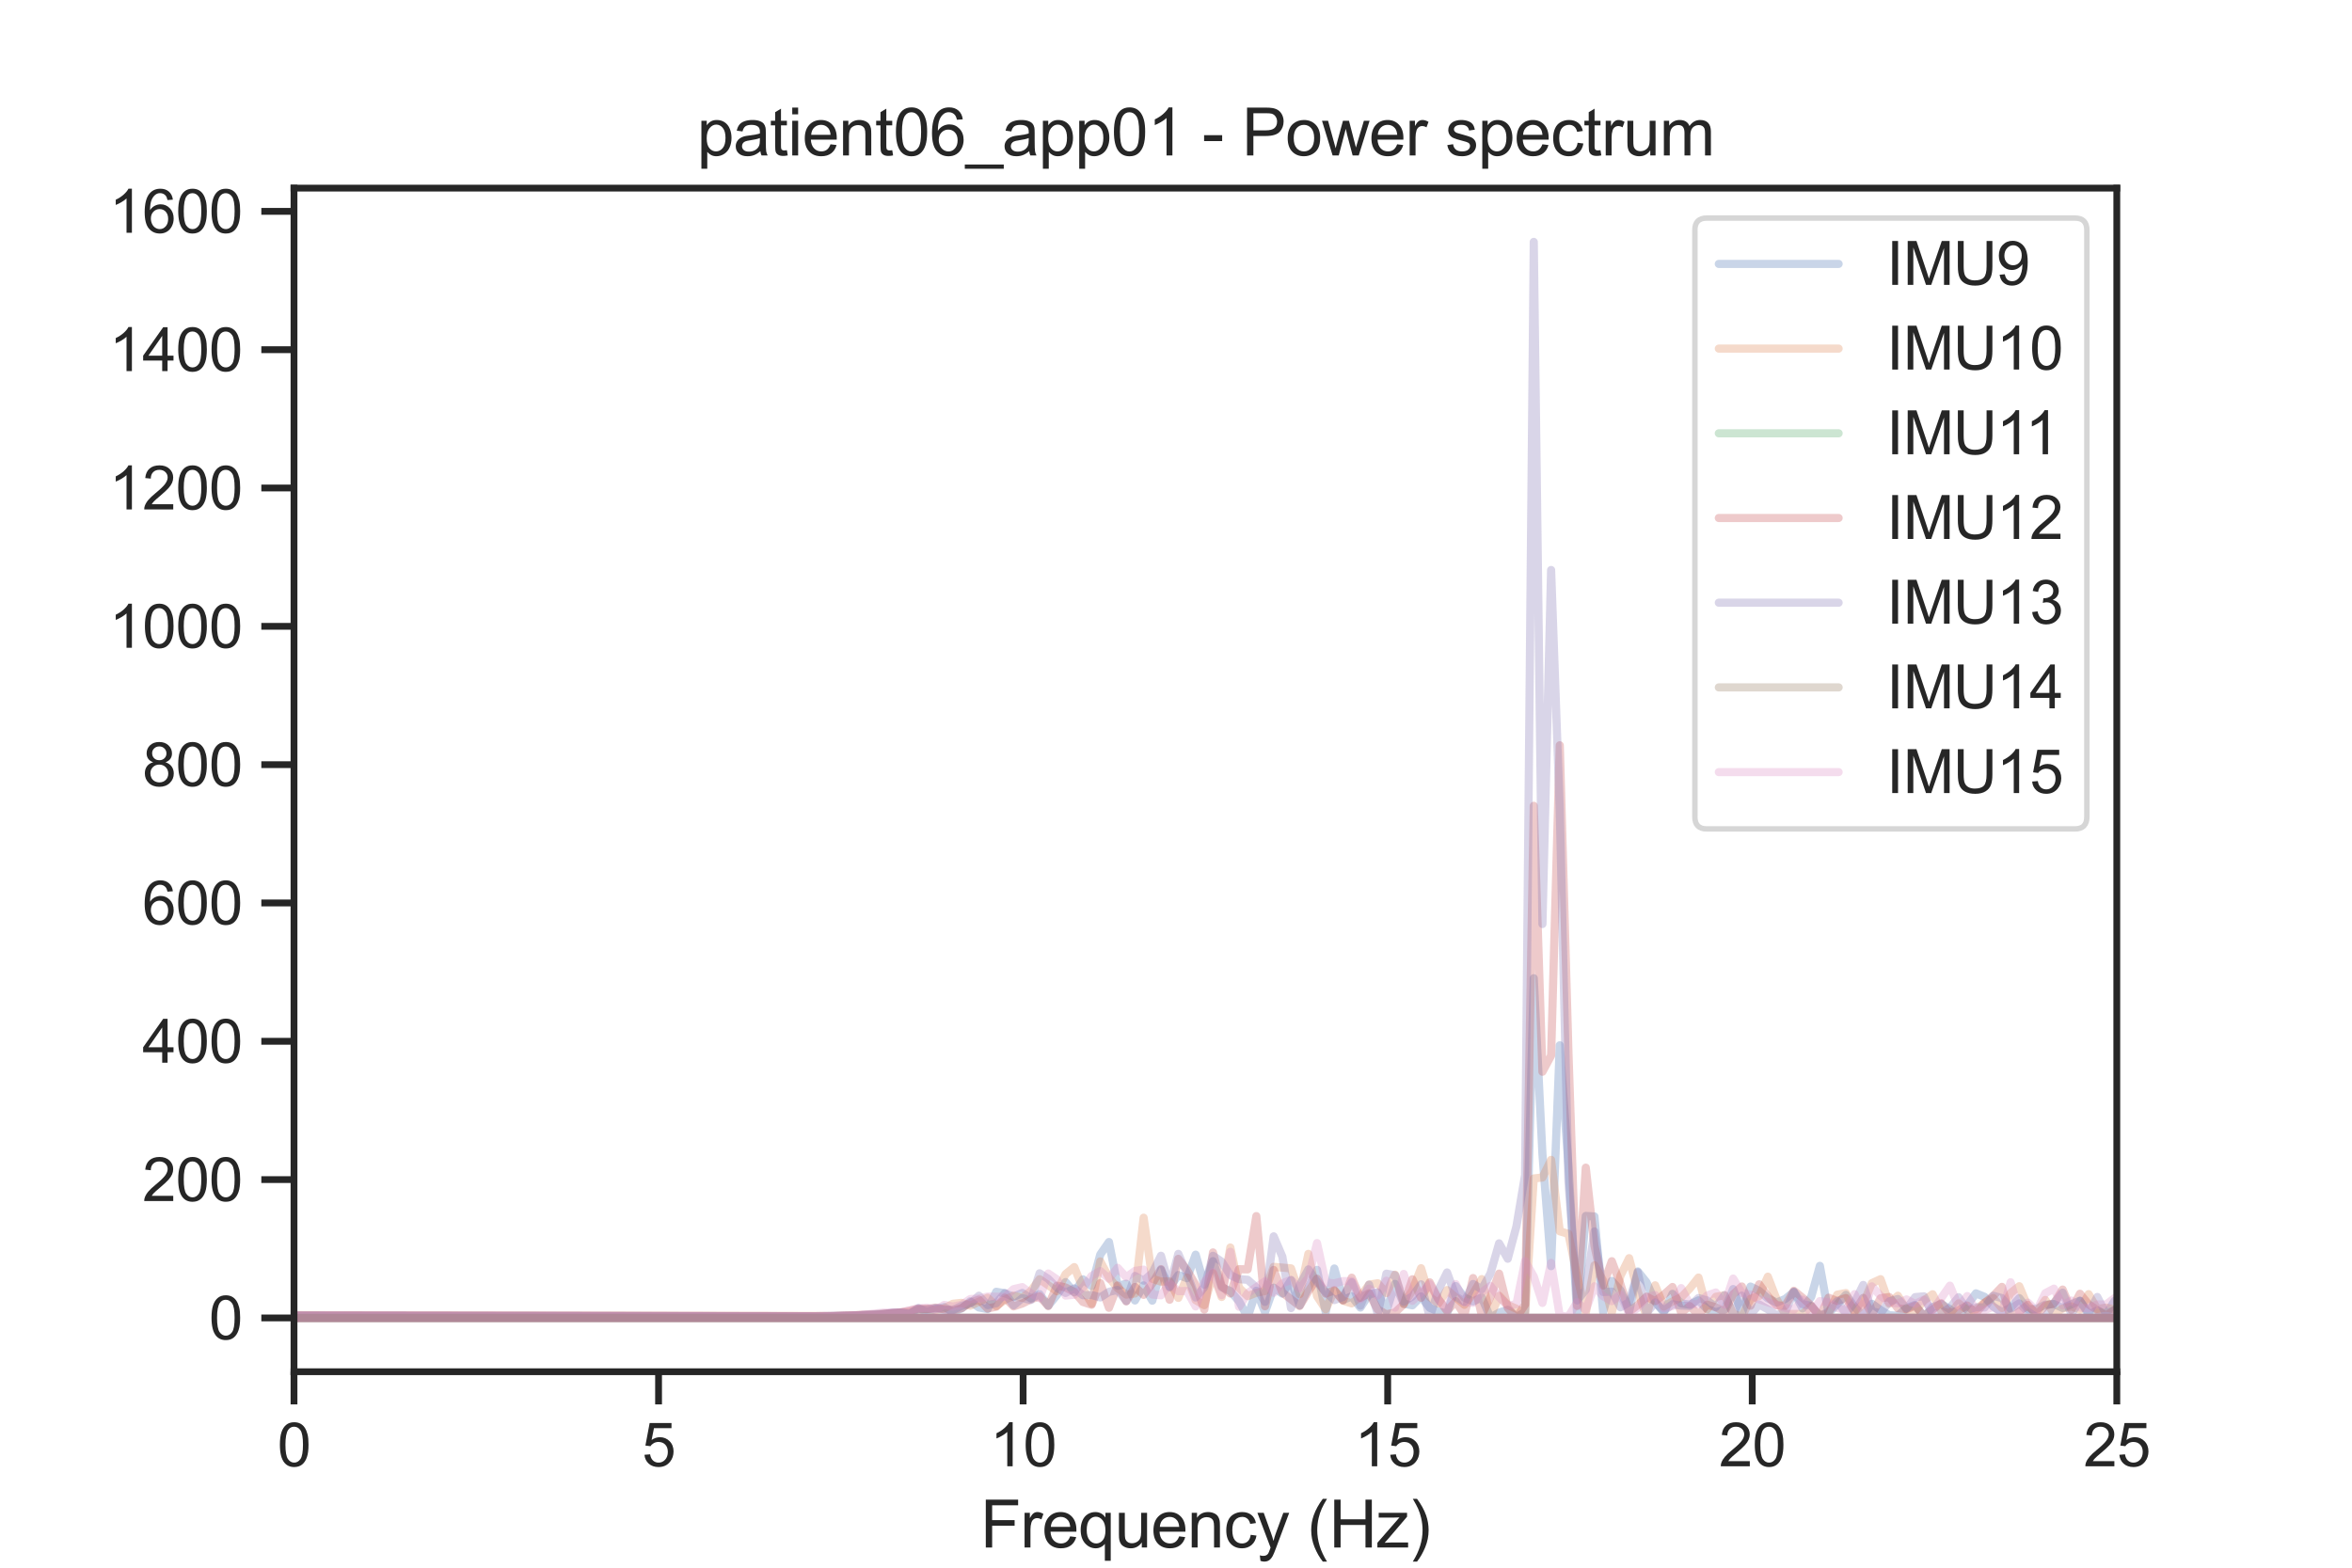 <?xml version="1.0" encoding="utf-8" standalone="no"?>
<!DOCTYPE svg PUBLIC "-//W3C//DTD SVG 1.1//EN"
  "http://www.w3.org/Graphics/SVG/1.1/DTD/svg11.dtd">
<svg xmlns:xlink="http://www.w3.org/1999/xlink" width="432pt" height="288pt" viewBox="0 0 432 288" xmlns="http://www.w3.org/2000/svg" version="1.1">
 <defs>
  <style type="text/css">*{stroke-linejoin: round; stroke-linecap: butt}</style>
 </defs>
 <g id="figure_1">
  <g id="patch_1">
   <path d="M 0 288 
L 432 288 
L 432 0 
L 0 0 
z
" style="fill: #ffffff"/>
  </g>
  <g id="axes_1">
   <g id="patch_2">
    <path d="M 54 252 
L 388.8 252 
L 388.8 34.56 
L 54 34.56 
z
" style="fill: #ffffff"/>
   </g>
   <g id="matplotlib.axis_1">
    <g id="xtick_1">
     <g id="line2d_1">
      <defs>
       <path id="mc62d64081d" d="M 0 0 
L 0 6 
" style="stroke: #262626; stroke-width: 1.25"/>
      </defs>
      <g>
       <use xlink:href="#mc62d64081d" x="54" y="252" style="fill: #262626; stroke: #262626; stroke-width: 1.25"/>
      </g>
     </g>
     <g id="text_1">
      <!-- 0 -->
      <g style="fill: #262626" transform="translate(50.941 269.374)scale(0.11 -0.11)">
       <defs>
        <path id="ArialMT-30" d="M 266 2259 
Q 266 3072 433 3567 
Q 600 4063 929 4331 
Q 1259 4600 1759 4600 
Q 2128 4600 2406 4451 
Q 2684 4303 2865 4023 
Q 3047 3744 3150 3342 
Q 3253 2941 3253 2259 
Q 3253 1453 3087 958 
Q 2922 463 2592 192 
Q 2263 -78 1759 -78 
Q 1097 -78 719 397 
Q 266 969 266 2259 
z
M 844 2259 
Q 844 1131 1108 757 
Q 1372 384 1759 384 
Q 2147 384 2411 759 
Q 2675 1134 2675 2259 
Q 2675 3391 2411 3762 
Q 2147 4134 1753 4134 
Q 1366 4134 1134 3806 
Q 844 3388 844 2259 
z
" transform="scale(0.016)"/>
       </defs>
       <use xlink:href="#ArialMT-30"/>
      </g>
     </g>
    </g>
    <g id="xtick_2">
     <g id="line2d_2">
      <g>
       <use xlink:href="#mc62d64081d" x="120.96" y="252" style="fill: #262626; stroke: #262626; stroke-width: 1.25"/>
      </g>
     </g>
     <g id="text_2">
      <!-- 5 -->
      <g style="fill: #262626" transform="translate(117.901 269.374)scale(0.11 -0.11)">
       <defs>
        <path id="ArialMT-35" d="M 266 1200 
L 856 1250 
Q 922 819 1161 601 
Q 1400 384 1738 384 
Q 2144 384 2425 690 
Q 2706 997 2706 1503 
Q 2706 1984 2436 2262 
Q 2166 2541 1728 2541 
Q 1456 2541 1237 2417 
Q 1019 2294 894 2097 
L 366 2166 
L 809 4519 
L 3088 4519 
L 3088 3981 
L 1259 3981 
L 1013 2750 
Q 1425 3038 1878 3038 
Q 2478 3038 2890 2622 
Q 3303 2206 3303 1553 
Q 3303 931 2941 478 
Q 2500 -78 1738 -78 
Q 1113 -78 717 272 
Q 322 622 266 1200 
z
" transform="scale(0.016)"/>
       </defs>
       <use xlink:href="#ArialMT-35"/>
      </g>
     </g>
    </g>
    <g id="xtick_3">
     <g id="line2d_3">
      <g>
       <use xlink:href="#mc62d64081d" x="187.92" y="252" style="fill: #262626; stroke: #262626; stroke-width: 1.25"/>
      </g>
     </g>
     <g id="text_3">
      <!-- 10 -->
      <g style="fill: #262626" transform="translate(181.803 269.374)scale(0.11 -0.11)">
       <defs>
        <path id="ArialMT-31" d="M 2384 0 
L 1822 0 
L 1822 3584 
Q 1619 3391 1289 3197 
Q 959 3003 697 2906 
L 697 3450 
Q 1169 3672 1522 3987 
Q 1875 4303 2022 4600 
L 2384 4600 
L 2384 0 
z
" transform="scale(0.016)"/>
       </defs>
       <use xlink:href="#ArialMT-31"/>
       <use xlink:href="#ArialMT-30" x="55.615"/>
      </g>
     </g>
    </g>
    <g id="xtick_4">
     <g id="line2d_4">
      <g>
       <use xlink:href="#mc62d64081d" x="254.88" y="252" style="fill: #262626; stroke: #262626; stroke-width: 1.25"/>
      </g>
     </g>
     <g id="text_4">
      <!-- 15 -->
      <g style="fill: #262626" transform="translate(248.763 269.374)scale(0.11 -0.11)">
       <use xlink:href="#ArialMT-31"/>
       <use xlink:href="#ArialMT-35" x="55.615"/>
      </g>
     </g>
    </g>
    <g id="xtick_5">
     <g id="line2d_5">
      <g>
       <use xlink:href="#mc62d64081d" x="321.84" y="252" style="fill: #262626; stroke: #262626; stroke-width: 1.25"/>
      </g>
     </g>
     <g id="text_5">
      <!-- 20 -->
      <g style="fill: #262626" transform="translate(315.723 269.374)scale(0.11 -0.11)">
       <defs>
        <path id="ArialMT-32" d="M 3222 541 
L 3222 0 
L 194 0 
Q 188 203 259 391 
Q 375 700 629 1000 
Q 884 1300 1366 1694 
Q 2113 2306 2375 2664 
Q 2638 3022 2638 3341 
Q 2638 3675 2398 3904 
Q 2159 4134 1775 4134 
Q 1369 4134 1125 3890 
Q 881 3647 878 3216 
L 300 3275 
Q 359 3922 746 4261 
Q 1134 4600 1788 4600 
Q 2447 4600 2831 4234 
Q 3216 3869 3216 3328 
Q 3216 3053 3103 2787 
Q 2991 2522 2730 2228 
Q 2469 1934 1863 1422 
Q 1356 997 1212 845 
Q 1069 694 975 541 
L 3222 541 
z
" transform="scale(0.016)"/>
       </defs>
       <use xlink:href="#ArialMT-32"/>
       <use xlink:href="#ArialMT-30" x="55.615"/>
      </g>
     </g>
    </g>
    <g id="xtick_6">
     <g id="line2d_6">
      <g>
       <use xlink:href="#mc62d64081d" x="388.8" y="252" style="fill: #262626; stroke: #262626; stroke-width: 1.25"/>
      </g>
     </g>
     <g id="text_6">
      <!-- 25 -->
      <g style="fill: #262626" transform="translate(382.683 269.374)scale(0.11 -0.11)">
       <use xlink:href="#ArialMT-32"/>
       <use xlink:href="#ArialMT-35" x="55.615"/>
      </g>
     </g>
    </g>
    <g id="text_7">
     <!-- Frequency (Hz) -->
     <g style="fill: #262626" transform="translate(180.059 284.295)scale(0.12 -0.12)">
      <defs>
       <path id="ArialMT-46" d="M 525 0 
L 525 4581 
L 3616 4581 
L 3616 4041 
L 1131 4041 
L 1131 2622 
L 3281 2622 
L 3281 2081 
L 1131 2081 
L 1131 0 
L 525 0 
z
" transform="scale(0.016)"/>
       <path id="ArialMT-72" d="M 416 0 
L 416 3319 
L 922 3319 
L 922 2816 
Q 1116 3169 1280 3281 
Q 1444 3394 1641 3394 
Q 1925 3394 2219 3213 
L 2025 2691 
Q 1819 2813 1613 2813 
Q 1428 2813 1281 2702 
Q 1134 2591 1072 2394 
Q 978 2094 978 1738 
L 978 0 
L 416 0 
z
" transform="scale(0.016)"/>
       <path id="ArialMT-65" d="M 2694 1069 
L 3275 997 
Q 3138 488 2766 206 
Q 2394 -75 1816 -75 
Q 1088 -75 661 373 
Q 234 822 234 1631 
Q 234 2469 665 2931 
Q 1097 3394 1784 3394 
Q 2450 3394 2872 2941 
Q 3294 2488 3294 1666 
Q 3294 1616 3291 1516 
L 816 1516 
Q 847 969 1125 678 
Q 1403 388 1819 388 
Q 2128 388 2347 550 
Q 2566 713 2694 1069 
z
M 847 1978 
L 2700 1978 
Q 2663 2397 2488 2606 
Q 2219 2931 1791 2931 
Q 1403 2931 1139 2672 
Q 875 2413 847 1978 
z
" transform="scale(0.016)"/>
       <path id="ArialMT-71" d="M 2538 -1272 
L 2538 353 
Q 2406 169 2170 47 
Q 1934 -75 1669 -75 
Q 1078 -75 651 397 
Q 225 869 225 1691 
Q 225 2191 398 2587 
Q 572 2984 901 3189 
Q 1231 3394 1625 3394 
Q 2241 3394 2594 2875 
L 2594 3319 
L 3100 3319 
L 3100 -1272 
L 2538 -1272 
z
M 803 1669 
Q 803 1028 1072 708 
Q 1341 388 1716 388 
Q 2075 388 2334 692 
Q 2594 997 2594 1619 
Q 2594 2281 2320 2615 
Q 2047 2950 1678 2950 
Q 1313 2950 1058 2639 
Q 803 2328 803 1669 
z
" transform="scale(0.016)"/>
       <path id="ArialMT-75" d="M 2597 0 
L 2597 488 
Q 2209 -75 1544 -75 
Q 1250 -75 995 37 
Q 741 150 617 320 
Q 494 491 444 738 
Q 409 903 409 1263 
L 409 3319 
L 972 3319 
L 972 1478 
Q 972 1038 1006 884 
Q 1059 663 1231 536 
Q 1403 409 1656 409 
Q 1909 409 2131 539 
Q 2353 669 2445 892 
Q 2538 1116 2538 1541 
L 2538 3319 
L 3100 3319 
L 3100 0 
L 2597 0 
z
" transform="scale(0.016)"/>
       <path id="ArialMT-6e" d="M 422 0 
L 422 3319 
L 928 3319 
L 928 2847 
Q 1294 3394 1984 3394 
Q 2284 3394 2536 3286 
Q 2788 3178 2913 3003 
Q 3038 2828 3088 2588 
Q 3119 2431 3119 2041 
L 3119 0 
L 2556 0 
L 2556 2019 
Q 2556 2363 2490 2533 
Q 2425 2703 2258 2804 
Q 2091 2906 1866 2906 
Q 1506 2906 1245 2678 
Q 984 2450 984 1813 
L 984 0 
L 422 0 
z
" transform="scale(0.016)"/>
       <path id="ArialMT-63" d="M 2588 1216 
L 3141 1144 
Q 3050 572 2676 248 
Q 2303 -75 1759 -75 
Q 1078 -75 664 370 
Q 250 816 250 1647 
Q 250 2184 428 2587 
Q 606 2991 970 3192 
Q 1334 3394 1763 3394 
Q 2303 3394 2647 3120 
Q 2991 2847 3088 2344 
L 2541 2259 
Q 2463 2594 2264 2762 
Q 2066 2931 1784 2931 
Q 1359 2931 1093 2626 
Q 828 2322 828 1663 
Q 828 994 1084 691 
Q 1341 388 1753 388 
Q 2084 388 2306 591 
Q 2528 794 2588 1216 
z
" transform="scale(0.016)"/>
       <path id="ArialMT-79" d="M 397 -1278 
L 334 -750 
Q 519 -800 656 -800 
Q 844 -800 956 -737 
Q 1069 -675 1141 -563 
Q 1194 -478 1313 -144 
Q 1328 -97 1363 -6 
L 103 3319 
L 709 3319 
L 1400 1397 
Q 1534 1031 1641 628 
Q 1738 1016 1872 1384 
L 2581 3319 
L 3144 3319 
L 1881 -56 
Q 1678 -603 1566 -809 
Q 1416 -1088 1222 -1217 
Q 1028 -1347 759 -1347 
Q 597 -1347 397 -1278 
z
" transform="scale(0.016)"/>
       <path id="ArialMT-20" transform="scale(0.016)"/>
       <path id="ArialMT-28" d="M 1497 -1347 
Q 1031 -759 709 28 
Q 388 816 388 1659 
Q 388 2403 628 3084 
Q 909 3875 1497 4659 
L 1900 4659 
Q 1522 4009 1400 3731 
Q 1209 3300 1100 2831 
Q 966 2247 966 1656 
Q 966 153 1900 -1347 
L 1497 -1347 
z
" transform="scale(0.016)"/>
       <path id="ArialMT-48" d="M 513 0 
L 513 4581 
L 1119 4581 
L 1119 2700 
L 3500 2700 
L 3500 4581 
L 4106 4581 
L 4106 0 
L 3500 0 
L 3500 2159 
L 1119 2159 
L 1119 0 
L 513 0 
z
" transform="scale(0.016)"/>
       <path id="ArialMT-7a" d="M 125 0 
L 125 456 
L 2238 2881 
Q 1878 2863 1603 2863 
L 250 2863 
L 250 3319 
L 2963 3319 
L 2963 2947 
L 1166 841 
L 819 456 
Q 1197 484 1528 484 
L 3063 484 
L 3063 0 
L 125 0 
z
" transform="scale(0.016)"/>
       <path id="ArialMT-29" d="M 791 -1347 
L 388 -1347 
Q 1322 153 1322 1656 
Q 1322 2244 1188 2822 
Q 1081 3291 891 3722 
Q 769 4003 388 4659 
L 791 4659 
Q 1378 3875 1659 3084 
Q 1900 2403 1900 1659 
Q 1900 816 1576 28 
Q 1253 -759 791 -1347 
z
" transform="scale(0.016)"/>
      </defs>
      <use xlink:href="#ArialMT-46"/>
      <use xlink:href="#ArialMT-72" x="61.084"/>
      <use xlink:href="#ArialMT-65" x="94.385"/>
      <use xlink:href="#ArialMT-71" x="150"/>
      <use xlink:href="#ArialMT-75" x="205.615"/>
      <use xlink:href="#ArialMT-65" x="261.23"/>
      <use xlink:href="#ArialMT-6e" x="316.846"/>
      <use xlink:href="#ArialMT-63" x="372.461"/>
      <use xlink:href="#ArialMT-79" x="422.461"/>
      <use xlink:href="#ArialMT-20" x="472.461"/>
      <use xlink:href="#ArialMT-28" x="500.244"/>
      <use xlink:href="#ArialMT-48" x="533.545"/>
      <use xlink:href="#ArialMT-7a" x="605.762"/>
      <use xlink:href="#ArialMT-29" x="655.762"/>
     </g>
    </g>
   </g>
   <g id="matplotlib.axis_2">
    <g id="ytick_1">
     <g id="line2d_7">
      <defs>
       <path id="m04e22c250a" d="M 0 0 
L -6 0 
" style="stroke: #262626; stroke-width: 1.25"/>
      </defs>
      <g>
       <use xlink:href="#m04e22c250a" x="54" y="242.116" style="fill: #262626; stroke: #262626; stroke-width: 1.25"/>
      </g>
     </g>
     <g id="text_8">
      <!-- 0 -->
      <g style="fill: #262626" transform="translate(38.383 246.053)scale(0.11 -0.11)">
       <use xlink:href="#ArialMT-30"/>
      </g>
     </g>
    </g>
    <g id="ytick_2">
     <g id="line2d_8">
      <g>
       <use xlink:href="#m04e22c250a" x="54" y="216.705" style="fill: #262626; stroke: #262626; stroke-width: 1.25"/>
      </g>
     </g>
     <g id="text_9">
      <!-- 200 -->
      <g style="fill: #262626" transform="translate(26.149 220.642)scale(0.11 -0.11)">
       <use xlink:href="#ArialMT-32"/>
       <use xlink:href="#ArialMT-30" x="55.615"/>
       <use xlink:href="#ArialMT-30" x="111.23"/>
      </g>
     </g>
    </g>
    <g id="ytick_3">
     <g id="line2d_9">
      <g>
       <use xlink:href="#m04e22c250a" x="54" y="191.294" style="fill: #262626; stroke: #262626; stroke-width: 1.25"/>
      </g>
     </g>
     <g id="text_10">
      <!-- 400 -->
      <g style="fill: #262626" transform="translate(26.149 195.231)scale(0.11 -0.11)">
       <defs>
        <path id="ArialMT-34" d="M 2069 0 
L 2069 1097 
L 81 1097 
L 81 1613 
L 2172 4581 
L 2631 4581 
L 2631 1613 
L 3250 1613 
L 3250 1097 
L 2631 1097 
L 2631 0 
L 2069 0 
z
M 2069 1613 
L 2069 3678 
L 634 1613 
L 2069 1613 
z
" transform="scale(0.016)"/>
       </defs>
       <use xlink:href="#ArialMT-34"/>
       <use xlink:href="#ArialMT-30" x="55.615"/>
       <use xlink:href="#ArialMT-30" x="111.23"/>
      </g>
     </g>
    </g>
    <g id="ytick_4">
     <g id="line2d_10">
      <g>
       <use xlink:href="#m04e22c250a" x="54" y="165.883" style="fill: #262626; stroke: #262626; stroke-width: 1.25"/>
      </g>
     </g>
     <g id="text_11">
      <!-- 600 -->
      <g style="fill: #262626" transform="translate(26.149 169.82)scale(0.11 -0.11)">
       <defs>
        <path id="ArialMT-36" d="M 3184 3459 
L 2625 3416 
Q 2550 3747 2413 3897 
Q 2184 4138 1850 4138 
Q 1581 4138 1378 3988 
Q 1113 3794 959 3422 
Q 806 3050 800 2363 
Q 1003 2672 1297 2822 
Q 1591 2972 1913 2972 
Q 2475 2972 2870 2558 
Q 3266 2144 3266 1488 
Q 3266 1056 3080 686 
Q 2894 316 2569 119 
Q 2244 -78 1831 -78 
Q 1128 -78 684 439 
Q 241 956 241 2144 
Q 241 3472 731 4075 
Q 1159 4600 1884 4600 
Q 2425 4600 2770 4297 
Q 3116 3994 3184 3459 
z
M 888 1484 
Q 888 1194 1011 928 
Q 1134 663 1356 523 
Q 1578 384 1822 384 
Q 2178 384 2434 671 
Q 2691 959 2691 1453 
Q 2691 1928 2437 2201 
Q 2184 2475 1800 2475 
Q 1419 2475 1153 2201 
Q 888 1928 888 1484 
z
" transform="scale(0.016)"/>
       </defs>
       <use xlink:href="#ArialMT-36"/>
       <use xlink:href="#ArialMT-30" x="55.615"/>
       <use xlink:href="#ArialMT-30" x="111.23"/>
      </g>
     </g>
    </g>
    <g id="ytick_5">
     <g id="line2d_11">
      <g>
       <use xlink:href="#m04e22c250a" x="54" y="140.472" style="fill: #262626; stroke: #262626; stroke-width: 1.25"/>
      </g>
     </g>
     <g id="text_12">
      <!-- 800 -->
      <g style="fill: #262626" transform="translate(26.149 144.409)scale(0.11 -0.11)">
       <defs>
        <path id="ArialMT-38" d="M 1131 2484 
Q 781 2613 612 2850 
Q 444 3088 444 3419 
Q 444 3919 803 4259 
Q 1163 4600 1759 4600 
Q 2359 4600 2725 4251 
Q 3091 3903 3091 3403 
Q 3091 3084 2923 2848 
Q 2756 2613 2416 2484 
Q 2838 2347 3058 2040 
Q 3278 1734 3278 1309 
Q 3278 722 2862 322 
Q 2447 -78 1769 -78 
Q 1091 -78 675 323 
Q 259 725 259 1325 
Q 259 1772 486 2073 
Q 713 2375 1131 2484 
z
M 1019 3438 
Q 1019 3113 1228 2906 
Q 1438 2700 1772 2700 
Q 2097 2700 2305 2904 
Q 2513 3109 2513 3406 
Q 2513 3716 2298 3927 
Q 2084 4138 1766 4138 
Q 1444 4138 1231 3931 
Q 1019 3725 1019 3438 
z
M 838 1322 
Q 838 1081 952 856 
Q 1066 631 1291 507 
Q 1516 384 1775 384 
Q 2178 384 2440 643 
Q 2703 903 2703 1303 
Q 2703 1709 2433 1975 
Q 2163 2241 1756 2241 
Q 1359 2241 1098 1978 
Q 838 1716 838 1322 
z
" transform="scale(0.016)"/>
       </defs>
       <use xlink:href="#ArialMT-38"/>
       <use xlink:href="#ArialMT-30" x="55.615"/>
       <use xlink:href="#ArialMT-30" x="111.23"/>
      </g>
     </g>
    </g>
    <g id="ytick_6">
     <g id="line2d_12">
      <g>
       <use xlink:href="#m04e22c250a" x="54" y="115.061" style="fill: #262626; stroke: #262626; stroke-width: 1.25"/>
      </g>
     </g>
     <g id="text_13">
      <!-- 1000 -->
      <g style="fill: #262626" transform="translate(20.032 118.998)scale(0.11 -0.11)">
       <use xlink:href="#ArialMT-31"/>
       <use xlink:href="#ArialMT-30" x="55.615"/>
       <use xlink:href="#ArialMT-30" x="111.23"/>
       <use xlink:href="#ArialMT-30" x="166.846"/>
      </g>
     </g>
    </g>
    <g id="ytick_7">
     <g id="line2d_13">
      <g>
       <use xlink:href="#m04e22c250a" x="54" y="89.65" style="fill: #262626; stroke: #262626; stroke-width: 1.25"/>
      </g>
     </g>
     <g id="text_14">
      <!-- 1200 -->
      <g style="fill: #262626" transform="translate(20.032 93.587)scale(0.11 -0.11)">
       <use xlink:href="#ArialMT-31"/>
       <use xlink:href="#ArialMT-32" x="55.615"/>
       <use xlink:href="#ArialMT-30" x="111.23"/>
       <use xlink:href="#ArialMT-30" x="166.846"/>
      </g>
     </g>
    </g>
    <g id="ytick_8">
     <g id="line2d_14">
      <g>
       <use xlink:href="#m04e22c250a" x="54" y="64.239" style="fill: #262626; stroke: #262626; stroke-width: 1.25"/>
      </g>
     </g>
     <g id="text_15">
      <!-- 1400 -->
      <g style="fill: #262626" transform="translate(20.032 68.176)scale(0.11 -0.11)">
       <use xlink:href="#ArialMT-31"/>
       <use xlink:href="#ArialMT-34" x="55.615"/>
       <use xlink:href="#ArialMT-30" x="111.23"/>
       <use xlink:href="#ArialMT-30" x="166.846"/>
      </g>
     </g>
    </g>
    <g id="ytick_9">
     <g id="line2d_15">
      <g>
       <use xlink:href="#m04e22c250a" x="54" y="38.828" style="fill: #262626; stroke: #262626; stroke-width: 1.25"/>
      </g>
     </g>
     <g id="text_16">
      <!-- 1600 -->
      <g style="fill: #262626" transform="translate(20.032 42.765)scale(0.11 -0.11)">
       <use xlink:href="#ArialMT-31"/>
       <use xlink:href="#ArialMT-36" x="55.615"/>
       <use xlink:href="#ArialMT-30" x="111.23"/>
       <use xlink:href="#ArialMT-30" x="166.846"/>
      </g>
     </g>
    </g>
   </g>
   <g id="line2d_16">
    <path d="M 54 241.678 
L 128.842 241.786 
L 149.543 241.807 
L 157.505 241.669 
L 165.467 241.13 
L 167.06 241.419 
L 168.652 240.308 
L 170.244 241.031 
L 171.837 240.46 
L 173.429 240.12 
L 175.022 241.042 
L 176.614 240.374 
L 178.206 239.067 
L 179.799 240.2 
L 181.391 240.5 
L 182.984 237.313 
L 184.576 237.59 
L 186.168 238.245 
L 187.761 237.526 
L 189.353 238.545 
L 190.946 237.754 
L 192.538 239.865 
L 194.13 237.896 
L 195.723 235.532 
L 197.315 237.412 
L 198.907 235.026 
L 200.5 236.28 
L 202.092 230.462 
L 203.685 228.169 
L 205.277 236.22 
L 206.869 235.836 
L 208.462 238.91 
L 210.054 236.136 
L 211.647 238.944 
L 213.239 233.286 
L 214.831 236.499 
L 216.424 234.235 
L 218.016 234.821 
L 219.609 230.495 
L 221.201 236.018 
L 222.793 231.681 
L 224.386 236.484 
L 225.978 237.175 
L 227.571 239.043 
L 229.163 241.974 
L 230.755 237.12 
L 232.348 241.045 
L 233.94 236.556 
L 235.532 237.657 
L 237.125 235.175 
L 238.717 239.827 
L 241.902 233.289 
L 243.494 241.063 
L 245.087 233.035 
L 246.679 238.826 
L 248.272 238.149 
L 249.864 240.215 
L 251.456 237.792 
L 253.049 237.431 
L 254.641 240.856 
L 256.234 235.874 
L 257.826 239.497 
L 259.418 239.806 
L 261.011 238.177 
L 262.603 240.26 
L 264.195 240.953 
L 265.788 241.326 
L 267.38 236.261 
L 268.973 238.392 
L 270.565 239.08 
L 272.157 238.351 
L 273.75 242.071 
L 275.342 241.145 
L 276.935 240.631 
L 278.527 241.948 
L 280.119 241.024 
L 281.712 179.715 
L 283.304 212.018 
L 284.897 232.606 
L 286.489 192.032 
L 288.081 214.085 
L 289.674 241.537 
L 291.266 223.384 
L 292.859 223.479 
L 294.451 241.036 
L 296.043 235.317 
L 297.636 237.058 
L 299.228 240.986 
L 300.82 233.571 
L 302.413 235.564 
L 304.005 239.134 
L 305.598 241.124 
L 307.19 237.69 
L 308.782 239.436 
L 310.375 239.681 
L 311.967 238.886 
L 313.56 240.482 
L 315.152 241.067 
L 316.744 240.608 
L 318.337 236.815 
L 319.929 241.301 
L 321.522 236.357 
L 323.114 237.139 
L 324.706 238.523 
L 326.299 239.292 
L 327.891 238.643 
L 329.483 237.343 
L 331.076 240.378 
L 332.668 238.257 
L 334.261 232.548 
L 335.853 241.285 
L 339.038 237.884 
L 340.63 240.093 
L 342.223 241.811 
L 343.815 239.511 
L 345.407 240.666 
L 347 241.618 
L 348.592 241.714 
L 350.185 240.282 
L 351.777 239.714 
L 353.369 241.959 
L 354.962 240.115 
L 356.554 239.547 
L 358.146 240.522 
L 359.739 241.676 
L 361.331 239.782 
L 362.924 237.599 
L 364.516 238.244 
L 366.108 240.049 
L 367.701 241.045 
L 369.293 240.247 
L 370.886 238.48 
L 372.478 240.544 
L 374.07 240.47 
L 375.663 239.684 
L 377.255 239.563 
L 378.848 240.288 
L 382.032 238.95 
L 383.625 241.492 
L 385.217 240.747 
L 386.81 241.445 
L 388.402 238.98 
L 389.994 240.448 
L 391.587 237.813 
L 393.179 240.462 
L 394.771 241.223 
L 396.364 239.374 
L 397.956 240.571 
L 399.549 239.204 
L 401.141 237.69 
L 402.733 240.401 
L 404.326 240.764 
L 405.918 240.897 
L 407.511 240.221 
L 409.103 239.673 
L 410.695 239.735 
L 412.288 240.508 
L 413.88 239.139 
L 415.473 241.89 
L 417.065 240.542 
L 418.657 238.457 
L 420.25 239.63 
L 421.842 240.131 
L 423.434 242.111 
L 425.027 241.079 
L 426.619 239.633 
L 428.212 239.271 
L 429.804 242.078 
L 431.396 241.378 
L 433 241.92 
M 433 242.116 
L -1 242.116 
L -1 242.116 
" clip-path="url(#p79b373324d)" style="fill: none; stroke: #4c72b0; stroke-opacity: 0.3; stroke-width: 1.5; stroke-linecap: round"/>
   </g>
   <g id="line2d_17">
    <path d="M 54 241.596 
L 125.658 241.698 
L 152.728 241.756 
L 159.098 241.537 
L 167.06 241.075 
L 168.652 240.614 
L 170.244 240.473 
L 171.837 240.676 
L 173.429 240.369 
L 175.022 239.512 
L 176.614 239.343 
L 178.206 239.871 
L 181.391 238.41 
L 182.984 239.951 
L 184.576 238.789 
L 186.168 238.016 
L 187.761 238.438 
L 189.353 237.16 
L 190.946 235.001 
L 194.13 237.218 
L 195.723 234.064 
L 197.315 232.778 
L 198.907 236.712 
L 200.5 239.513 
L 202.092 231.736 
L 203.685 234.706 
L 205.277 236.638 
L 206.869 237.83 
L 208.462 237.63 
L 210.054 223.707 
L 211.647 234.925 
L 213.239 235.445 
L 214.831 235.386 
L 216.424 238.437 
L 218.016 234.699 
L 219.609 238.848 
L 221.201 239.779 
L 222.793 233.918 
L 224.386 238.267 
L 225.978 229.181 
L 227.571 236.575 
L 229.163 238.115 
L 230.755 237.492 
L 232.348 237.187 
L 233.94 232.734 
L 237.125 233.011 
L 238.717 237.749 
L 240.31 230.35 
L 241.902 238.115 
L 243.494 240.518 
L 245.087 237.11 
L 246.679 238.955 
L 248.272 239.443 
L 249.864 238.208 
L 251.456 236.007 
L 253.049 235.744 
L 254.641 237.551 
L 256.234 234.171 
L 257.826 239.576 
L 259.418 237.044 
L 261.011 232.984 
L 262.603 238.253 
L 264.195 239.446 
L 265.788 236.995 
L 268.973 239.706 
L 270.565 237.642 
L 272.157 234.987 
L 273.75 241.855 
L 275.342 238.046 
L 276.935 239.737 
L 278.527 240.433 
L 280.119 241.459 
L 281.712 216.496 
L 283.304 216.317 
L 284.897 213.08 
L 286.489 226.202 
L 288.081 226.674 
L 289.674 234.417 
L 291.266 241.208 
L 292.859 232.451 
L 294.451 235.241 
L 296.043 241.137 
L 297.636 234.379 
L 299.228 231.141 
L 300.82 237.287 
L 302.413 241.756 
L 304.005 236.125 
L 305.598 240.024 
L 307.19 239.088 
L 308.782 238.324 
L 310.375 236.704 
L 311.967 234.702 
L 313.56 240.552 
L 315.152 238.238 
L 316.744 237.943 
L 318.337 241.35 
L 319.929 241.937 
L 321.522 238.623 
L 323.114 238.082 
L 324.706 234.538 
L 326.299 238.68 
L 327.891 241.394 
L 331.076 241.398 
L 332.668 239.981 
L 334.261 241.623 
L 335.853 241.331 
L 337.445 237.845 
L 339.038 237.547 
L 340.63 241.12 
L 342.223 239.524 
L 343.815 235.731 
L 345.407 234.997 
L 347 239.496 
L 348.592 238.039 
L 350.185 240.604 
L 351.777 240.86 
L 353.369 238.913 
L 354.962 237.766 
L 356.554 240.863 
L 358.146 241.318 
L 359.739 239.446 
L 361.331 240.66 
L 362.924 240.549 
L 364.516 239.315 
L 366.108 238.458 
L 367.701 240.304 
L 369.293 237.544 
L 370.886 236.29 
L 372.478 240.093 
L 374.07 241.04 
L 375.663 238.813 
L 377.255 241.337 
L 378.848 240.392 
L 380.44 239.99 
L 382.032 240.593 
L 383.625 237.749 
L 385.217 240.478 
L 386.81 240.225 
L 388.402 240.54 
L 389.994 241.158 
L 391.587 241.972 
L 393.179 241.593 
L 394.771 240.864 
L 396.364 241.54 
L 399.549 240.319 
L 401.141 241.517 
L 402.733 241.901 
L 405.918 239.238 
L 407.511 240.744 
L 409.103 241.266 
L 410.695 239.4 
L 412.288 239.384 
L 413.88 240.511 
L 417.065 240.569 
L 418.657 240.839 
L 420.25 240.197 
L 421.842 239.155 
L 423.434 240.221 
L 425.027 241.707 
L 426.619 239.149 
L 428.212 242.086 
L 429.804 238.865 
L 431.396 240.462 
L 433 241.357 
M 433 242.116 
L -1 242.116 
L -1 242.116 
" clip-path="url(#p79b373324d)" style="fill: none; stroke: #dd8452; stroke-opacity: 0.3; stroke-width: 1.5; stroke-linecap: round"/>
   </g>
   <g id="line2d_18">
    <path d="M 54 242.116 
L 433 242.116 
M 433 242.116 
L -1 242.116 
L -1 242.116 
" clip-path="url(#p79b373324d)" style="fill: none; stroke: #55a868; stroke-opacity: 0.3; stroke-width: 1.5; stroke-linecap: round"/>
   </g>
   <g id="line2d_19">
    <path d="M 54 241.69 
L 128.842 241.798 
L 152.728 241.819 
L 159.098 241.559 
L 160.69 241.583 
L 163.875 241.231 
L 165.467 241.071 
L 167.06 240.796 
L 168.652 240.406 
L 170.244 240.513 
L 171.837 240.22 
L 173.429 240.53 
L 175.022 240.707 
L 176.614 240.334 
L 178.206 239.294 
L 179.799 238.76 
L 181.391 240.389 
L 182.984 240.053 
L 184.576 238.393 
L 186.168 239.995 
L 187.761 239.475 
L 189.353 238.682 
L 190.946 238.147 
L 192.538 239.941 
L 194.13 236.192 
L 195.723 236.524 
L 197.315 237.331 
L 198.907 239.186 
L 200.5 239.699 
L 202.092 235.724 
L 203.685 240.256 
L 205.277 236.158 
L 206.869 239.077 
L 208.462 236.428 
L 210.054 237.874 
L 211.647 235.771 
L 213.239 233.146 
L 214.831 238.774 
L 216.424 231.265 
L 218.016 233.318 
L 219.609 236.072 
L 221.201 240.582 
L 222.793 230.083 
L 224.386 236.27 
L 225.978 237.63 
L 227.571 233.166 
L 229.163 233.196 
L 230.755 223.413 
L 232.348 239.973 
L 233.94 233.303 
L 235.532 237.449 
L 238.717 239.926 
L 240.31 237.226 
L 241.902 234.911 
L 243.494 237.654 
L 245.087 237.021 
L 246.679 238.907 
L 248.272 234.727 
L 249.864 238.431 
L 251.456 237.568 
L 253.049 240.574 
L 254.641 241.46 
L 256.234 241.121 
L 257.826 239.601 
L 259.418 235.017 
L 261.011 238.413 
L 262.603 235.576 
L 264.195 238.668 
L 265.788 240.85 
L 267.38 239.038 
L 268.973 241.607 
L 270.565 234.792 
L 272.157 241.61 
L 273.75 238.219 
L 275.342 233.98 
L 276.935 240.267 
L 278.527 242.064 
L 280.119 239.644 
L 281.712 148.04 
L 283.304 196.892 
L 284.897 193.915 
L 286.489 136.917 
L 288.081 193.38 
L 289.674 239.916 
L 291.266 214.511 
L 292.859 228.859 
L 294.451 236.159 
L 296.043 231.698 
L 297.636 235.914 
L 299.228 240.981 
L 300.82 239.753 
L 302.413 238.208 
L 304.005 239.034 
L 305.598 237.844 
L 307.19 236.433 
L 308.782 241.139 
L 310.375 239.946 
L 311.967 241.533 
L 313.56 239.682 
L 315.152 240.164 
L 316.744 240.995 
L 318.337 237.777 
L 319.929 236.338 
L 321.522 239.875 
L 323.114 235.934 
L 324.706 238.153 
L 326.299 239.783 
L 327.891 239.895 
L 329.483 237.127 
L 331.076 238.408 
L 332.668 239.841 
L 334.261 242.011 
L 335.853 238.403 
L 337.445 238.998 
L 339.038 238.457 
L 340.63 240.982 
L 342.223 238.436 
L 343.815 241.462 
L 345.407 238.505 
L 347 238.277 
L 348.592 240.354 
L 350.185 240.517 
L 351.777 239.876 
L 353.369 241.737 
L 356.554 239.407 
L 358.146 241.271 
L 359.739 240.714 
L 361.331 239.835 
L 362.924 241.227 
L 364.516 239.351 
L 366.108 238.072 
L 367.701 236.412 
L 369.293 242.088 
L 370.886 240.978 
L 372.478 239.715 
L 374.07 241.558 
L 375.663 239.867 
L 377.255 239.445 
L 378.848 236.905 
L 380.44 240.623 
L 382.032 237.674 
L 383.625 239.636 
L 386.81 241.692 
L 388.402 240.661 
L 389.994 240.834 
L 391.587 240.29 
L 393.179 240.492 
L 394.771 241.144 
L 396.364 240.002 
L 397.956 240.22 
L 399.549 240.794 
L 401.141 239.164 
L 402.733 240.168 
L 404.326 239.362 
L 405.918 240.283 
L 407.511 240.489 
L 409.103 241.032 
L 410.695 239.833 
L 412.288 241.947 
L 413.88 238.701 
L 415.473 241.366 
L 417.065 240.987 
L 418.657 242.101 
L 420.25 239.882 
L 421.842 240.47 
L 425.027 240.543 
L 426.619 240.213 
L 428.212 241.924 
L 429.804 240.818 
L 433 241.879 
M 433 242.116 
L -1 242.116 
L -1 242.116 
" clip-path="url(#p79b373324d)" style="fill: none; stroke: #c44e52; stroke-opacity: 0.3; stroke-width: 1.5; stroke-linecap: round"/>
   </g>
   <g id="line2d_20">
    <path d="M 54 241.688 
L 125.658 241.798 
L 151.136 241.863 
L 162.283 241.43 
L 163.875 241.133 
L 165.467 241.112 
L 167.06 241.289 
L 168.652 240.54 
L 170.244 240.573 
L 171.837 240.309 
L 173.429 240.678 
L 175.022 240.658 
L 176.614 239.903 
L 178.206 239.484 
L 179.799 238.039 
L 181.391 239.761 
L 182.984 239.415 
L 184.576 237.557 
L 186.168 239.797 
L 187.761 238.481 
L 189.353 238.828 
L 190.946 233.918 
L 192.538 234.943 
L 194.13 236.562 
L 195.723 237.527 
L 197.315 236.684 
L 198.907 237.948 
L 200.5 237.894 
L 202.092 238.353 
L 203.685 237.326 
L 205.277 236.986 
L 206.869 239.011 
L 208.462 234.406 
L 210.054 235.271 
L 211.647 233.892 
L 213.239 230.696 
L 214.831 236.373 
L 216.424 230.35 
L 218.016 234.017 
L 219.609 238.367 
L 221.201 236.452 
L 222.793 230.708 
L 224.386 231.783 
L 225.978 234.248 
L 227.571 234.997 
L 229.163 235.108 
L 230.755 236.522 
L 232.348 239.186 
L 233.94 227.131 
L 235.532 230.859 
L 237.125 240.312 
L 238.717 236.13 
L 240.31 233.198 
L 241.902 235.479 
L 243.494 237.367 
L 245.087 238.833 
L 246.679 238.27 
L 248.272 235.562 
L 249.864 239.86 
L 251.456 235.993 
L 253.049 241.387 
L 254.641 233.989 
L 256.234 234.278 
L 257.826 239.147 
L 259.418 238.146 
L 261.011 235.946 
L 262.603 241.939 
L 264.195 236.994 
L 265.788 233.765 
L 267.38 238.157 
L 268.973 239.171 
L 270.565 235.883 
L 272.157 236.852 
L 273.75 233.963 
L 275.342 228.414 
L 276.935 231.242 
L 278.527 225.293 
L 280.119 215.844 
L 281.712 44.444 
L 283.304 169.751 
L 284.897 104.719 
L 286.489 148.781 
L 288.081 217.03 
L 289.674 238.902 
L 291.266 236.932 
L 292.859 226.231 
L 294.451 237.357 
L 296.043 237.282 
L 297.636 240.167 
L 299.228 239.224 
L 300.82 233.734 
L 302.413 241.262 
L 304.005 239.258 
L 305.598 240.822 
L 307.19 239.6 
L 308.782 239.85 
L 310.375 239.917 
L 311.967 238.466 
L 313.56 238.91 
L 315.152 240.137 
L 316.744 237.929 
L 318.337 241.409 
L 319.929 238.016 
L 321.522 241.504 
L 323.114 239.64 
L 324.706 240.539 
L 326.299 241.614 
L 327.891 241.066 
L 329.483 237.305 
L 331.076 239.595 
L 332.668 239.887 
L 334.261 241.772 
L 335.853 240.966 
L 337.445 239.028 
L 339.038 241.321 
L 340.63 239.275 
L 342.223 236.057 
L 343.815 240.903 
L 345.407 241.262 
L 347 239.082 
L 348.592 238.639 
L 350.185 240.422 
L 351.777 238.292 
L 353.369 238.145 
L 354.962 241.404 
L 356.554 241.246 
L 358.146 240.249 
L 359.739 238.314 
L 361.331 240.672 
L 362.924 240.155 
L 364.516 240.202 
L 366.108 238.048 
L 367.701 238.475 
L 369.293 240.445 
L 370.886 239.444 
L 372.478 240.977 
L 374.07 242.033 
L 375.663 242.067 
L 377.255 239.412 
L 378.848 237.478 
L 380.44 241.35 
L 382.032 238.994 
L 383.625 241.188 
L 385.217 238.27 
L 386.81 241.33 
L 388.402 240.63 
L 389.994 239.338 
L 391.587 241.699 
L 393.179 237.551 
L 394.771 240.682 
L 396.364 240.787 
L 397.956 240.374 
L 399.549 239.318 
L 401.141 241.073 
L 402.733 241.233 
L 404.326 241.909 
L 405.918 237.674 
L 407.511 240.852 
L 409.103 238.001 
L 410.695 241.545 
L 412.288 241.86 
L 413.88 241.366 
L 415.473 242.1 
L 417.065 242.105 
L 418.657 239.836 
L 420.25 241.855 
L 421.842 241.229 
L 423.434 241.046 
L 425.027 240.534 
L 426.619 240.298 
L 429.804 241.007 
L 431.396 241.043 
L 433 241.581 
M 433 242.116 
L -1 242.116 
L -1 242.116 
" clip-path="url(#p79b373324d)" style="fill: none; stroke: #8172b3; stroke-opacity: 0.3; stroke-width: 1.5; stroke-linecap: round"/>
   </g>
   <g id="line2d_21">
    <path d="M 54 242.116 
L 433 242.116 
M 433 242.116 
L -1 242.116 
L -1 242.116 
" clip-path="url(#p79b373324d)" style="fill: none; stroke: #937860; stroke-opacity: 0.3; stroke-width: 1.5; stroke-linecap: round"/>
   </g>
   <g id="line2d_22">
    <path d="M 54 241.625 
L 124.065 241.729 
L 149.543 241.799 
L 157.505 241.624 
L 162.283 241.134 
L 165.467 241.115 
L 168.652 240.346 
L 170.244 240.227 
L 171.837 240.613 
L 173.429 239.726 
L 175.022 240.037 
L 176.614 239.704 
L 178.206 238.648 
L 179.799 238.556 
L 181.391 238.195 
L 184.576 238.259 
L 186.168 236.826 
L 187.761 236.456 
L 189.353 237.617 
L 190.946 238.492 
L 192.538 233.953 
L 194.13 235.044 
L 195.723 238.009 
L 197.315 237.866 
L 198.907 236.542 
L 200.5 234.395 
L 202.092 233.5 
L 203.685 234.915 
L 205.277 232.906 
L 206.869 234.641 
L 208.462 233.476 
L 210.054 233.246 
L 211.647 237.819 
L 213.239 237.963 
L 214.831 235.829 
L 216.424 237.208 
L 218.016 237.162 
L 219.609 240.008 
L 221.201 235.541 
L 222.793 233.707 
L 224.386 237.92 
L 225.978 229.959 
L 227.571 240.07 
L 229.163 237.562 
L 232.348 235.391 
L 233.94 237.493 
L 235.532 235.764 
L 237.125 235.122 
L 238.717 236.701 
L 240.31 234.747 
L 241.902 228.364 
L 243.494 235.611 
L 245.087 235.765 
L 246.679 235.356 
L 248.272 235.345 
L 249.864 238.673 
L 251.456 236.725 
L 253.049 238.006 
L 254.641 235.289 
L 256.234 240.228 
L 257.826 234.034 
L 259.418 238.987 
L 262.603 235.908 
L 264.195 238.774 
L 265.788 240.578 
L 267.38 235.897 
L 268.973 239.235 
L 270.565 239.347 
L 272.157 237.412 
L 273.75 236.235 
L 275.342 238.289 
L 276.935 239.911 
L 278.527 239.575 
L 280.119 231.672 
L 281.712 234.512 
L 283.304 239.36 
L 284.897 232.009 
L 286.489 241.751 
L 288.081 241.877 
L 289.674 239.23 
L 291.266 240.653 
L 292.859 236.307 
L 294.451 238.127 
L 296.043 239.032 
L 297.636 237.849 
L 299.228 241.374 
L 300.82 240.274 
L 302.413 238.394 
L 304.005 237.913 
L 305.598 240.346 
L 307.19 239.94 
L 308.782 236.638 
L 310.375 239.6 
L 311.967 239.583 
L 313.56 238 
L 315.152 237.445 
L 316.744 239.71 
L 318.337 234.892 
L 319.929 237.54 
L 321.522 237.839 
L 323.114 238.705 
L 327.891 240.282 
L 329.483 240.622 
L 331.076 238.751 
L 332.668 241.321 
L 334.261 239.028 
L 335.853 239.251 
L 337.445 240.283 
L 339.038 240.762 
L 340.63 237.749 
L 342.223 240.898 
L 343.815 236.316 
L 345.407 238.071 
L 347 239.25 
L 348.592 239.449 
L 350.185 238.718 
L 351.777 239.561 
L 353.369 238.754 
L 354.962 240.742 
L 358.146 236.187 
L 359.739 240.076 
L 361.331 238.101 
L 362.924 240.637 
L 364.516 240.717 
L 366.108 240.05 
L 367.701 241.259 
L 369.293 235.568 
L 370.886 241.007 
L 372.478 239.302 
L 374.07 240.847 
L 375.663 237.576 
L 377.255 236.739 
L 378.848 239.819 
L 380.44 238.922 
L 382.032 240.22 
L 383.625 240.38 
L 385.217 239.63 
L 386.81 239.674 
L 388.402 238.471 
L 389.994 240.779 
L 391.587 241.08 
L 393.179 241.807 
L 394.771 240.289 
L 396.364 240.681 
L 397.956 240.045 
L 399.549 236.109 
L 401.141 239.32 
L 402.733 239.534 
L 404.326 237.288 
L 405.918 240.618 
L 407.511 240.97 
L 409.103 241.825 
L 410.695 238.342 
L 412.288 240.114 
L 413.88 240.075 
L 415.473 238.848 
L 417.065 241.905 
L 418.657 239.019 
L 420.25 241.3 
L 421.842 239.403 
L 423.434 238.976 
L 425.027 241.445 
L 426.619 239.497 
L 428.212 241.003 
L 429.804 241.836 
L 431.396 241.646 
L 433 241.337 
M 433 242.116 
L -1 242.116 
L -1 242.116 
" clip-path="url(#p79b373324d)" style="fill: none; stroke: #da8bc3; stroke-opacity: 0.3; stroke-width: 1.5; stroke-linecap: round"/>
   </g>
   <g id="patch_3">
    <path d="M 54 252 
L 54 34.56 
" style="fill: none; stroke: #262626; stroke-width: 1.25; stroke-linejoin: miter; stroke-linecap: square"/>
   </g>
   <g id="patch_4">
    <path d="M 388.8 252 
L 388.8 34.56 
" style="fill: none; stroke: #262626; stroke-width: 1.25; stroke-linejoin: miter; stroke-linecap: square"/>
   </g>
   <g id="patch_5">
    <path d="M 54 252 
L 388.8 252 
" style="fill: none; stroke: #262626; stroke-width: 1.25; stroke-linejoin: miter; stroke-linecap: square"/>
   </g>
   <g id="patch_6">
    <path d="M 54 34.56 
L 388.8 34.56 
" style="fill: none; stroke: #262626; stroke-width: 1.25; stroke-linejoin: miter; stroke-linecap: square"/>
   </g>
   <g id="text_17">
    <!-- patient06_app01 - Power spectrum -->
    <g style="fill: #262626" transform="translate(128.018 28.56)scale(0.12 -0.12)">
     <defs>
      <path id="ArialMT-70" d="M 422 -1272 
L 422 3319 
L 934 3319 
L 934 2888 
Q 1116 3141 1344 3267 
Q 1572 3394 1897 3394 
Q 2322 3394 2647 3175 
Q 2972 2956 3137 2557 
Q 3303 2159 3303 1684 
Q 3303 1175 3120 767 
Q 2938 359 2589 142 
Q 2241 -75 1856 -75 
Q 1575 -75 1351 44 
Q 1128 163 984 344 
L 984 -1272 
L 422 -1272 
z
M 931 1641 
Q 931 1000 1190 694 
Q 1450 388 1819 388 
Q 2194 388 2461 705 
Q 2728 1022 2728 1688 
Q 2728 2322 2467 2637 
Q 2206 2953 1844 2953 
Q 1484 2953 1207 2617 
Q 931 2281 931 1641 
z
" transform="scale(0.016)"/>
      <path id="ArialMT-61" d="M 2588 409 
Q 2275 144 1986 34 
Q 1697 -75 1366 -75 
Q 819 -75 525 192 
Q 231 459 231 875 
Q 231 1119 342 1320 
Q 453 1522 633 1644 
Q 813 1766 1038 1828 
Q 1203 1872 1538 1913 
Q 2219 1994 2541 2106 
Q 2544 2222 2544 2253 
Q 2544 2597 2384 2738 
Q 2169 2928 1744 2928 
Q 1347 2928 1158 2789 
Q 969 2650 878 2297 
L 328 2372 
Q 403 2725 575 2942 
Q 747 3159 1072 3276 
Q 1397 3394 1825 3394 
Q 2250 3394 2515 3294 
Q 2781 3194 2906 3042 
Q 3031 2891 3081 2659 
Q 3109 2516 3109 2141 
L 3109 1391 
Q 3109 606 3145 398 
Q 3181 191 3288 0 
L 2700 0 
Q 2613 175 2588 409 
z
M 2541 1666 
Q 2234 1541 1622 1453 
Q 1275 1403 1131 1340 
Q 988 1278 909 1158 
Q 831 1038 831 891 
Q 831 666 1001 516 
Q 1172 366 1500 366 
Q 1825 366 2078 508 
Q 2331 650 2450 897 
Q 2541 1088 2541 1459 
L 2541 1666 
z
" transform="scale(0.016)"/>
      <path id="ArialMT-74" d="M 1650 503 
L 1731 6 
Q 1494 -44 1306 -44 
Q 1000 -44 831 53 
Q 663 150 594 308 
Q 525 466 525 972 
L 525 2881 
L 113 2881 
L 113 3319 
L 525 3319 
L 525 4141 
L 1084 4478 
L 1084 3319 
L 1650 3319 
L 1650 2881 
L 1084 2881 
L 1084 941 
Q 1084 700 1114 631 
Q 1144 563 1211 522 
Q 1278 481 1403 481 
Q 1497 481 1650 503 
z
" transform="scale(0.016)"/>
      <path id="ArialMT-69" d="M 425 3934 
L 425 4581 
L 988 4581 
L 988 3934 
L 425 3934 
z
M 425 0 
L 425 3319 
L 988 3319 
L 988 0 
L 425 0 
z
" transform="scale(0.016)"/>
      <path id="ArialMT-5f" d="M -97 -1272 
L -97 -866 
L 3631 -866 
L 3631 -1272 
L -97 -1272 
z
" transform="scale(0.016)"/>
      <path id="ArialMT-2d" d="M 203 1375 
L 203 1941 
L 1931 1941 
L 1931 1375 
L 203 1375 
z
" transform="scale(0.016)"/>
      <path id="ArialMT-50" d="M 494 0 
L 494 4581 
L 2222 4581 
Q 2678 4581 2919 4538 
Q 3256 4481 3484 4323 
Q 3713 4166 3852 3881 
Q 3991 3597 3991 3256 
Q 3991 2672 3619 2267 
Q 3247 1863 2275 1863 
L 1100 1863 
L 1100 0 
L 494 0 
z
M 1100 2403 
L 2284 2403 
Q 2872 2403 3119 2622 
Q 3366 2841 3366 3238 
Q 3366 3525 3220 3729 
Q 3075 3934 2838 4000 
Q 2684 4041 2272 4041 
L 1100 4041 
L 1100 2403 
z
" transform="scale(0.016)"/>
      <path id="ArialMT-6f" d="M 213 1659 
Q 213 2581 725 3025 
Q 1153 3394 1769 3394 
Q 2453 3394 2887 2945 
Q 3322 2497 3322 1706 
Q 3322 1066 3130 698 
Q 2938 331 2570 128 
Q 2203 -75 1769 -75 
Q 1072 -75 642 372 
Q 213 819 213 1659 
z
M 791 1659 
Q 791 1022 1069 705 
Q 1347 388 1769 388 
Q 2188 388 2466 706 
Q 2744 1025 2744 1678 
Q 2744 2294 2464 2611 
Q 2184 2928 1769 2928 
Q 1347 2928 1069 2612 
Q 791 2297 791 1659 
z
" transform="scale(0.016)"/>
      <path id="ArialMT-77" d="M 1034 0 
L 19 3319 
L 600 3319 
L 1128 1403 
L 1325 691 
Q 1338 744 1497 1375 
L 2025 3319 
L 2603 3319 
L 3100 1394 
L 3266 759 
L 3456 1400 
L 4025 3319 
L 4572 3319 
L 3534 0 
L 2950 0 
L 2422 1988 
L 2294 2553 
L 1622 0 
L 1034 0 
z
" transform="scale(0.016)"/>
      <path id="ArialMT-73" d="M 197 991 
L 753 1078 
Q 800 744 1014 566 
Q 1228 388 1613 388 
Q 2000 388 2187 545 
Q 2375 703 2375 916 
Q 2375 1106 2209 1216 
Q 2094 1291 1634 1406 
Q 1016 1563 777 1677 
Q 538 1791 414 1992 
Q 291 2194 291 2438 
Q 291 2659 392 2848 
Q 494 3038 669 3163 
Q 800 3259 1026 3326 
Q 1253 3394 1513 3394 
Q 1903 3394 2198 3281 
Q 2494 3169 2634 2976 
Q 2775 2784 2828 2463 
L 2278 2388 
Q 2241 2644 2061 2787 
Q 1881 2931 1553 2931 
Q 1166 2931 1000 2803 
Q 834 2675 834 2503 
Q 834 2394 903 2306 
Q 972 2216 1119 2156 
Q 1203 2125 1616 2013 
Q 2213 1853 2448 1751 
Q 2684 1650 2818 1456 
Q 2953 1263 2953 975 
Q 2953 694 2789 445 
Q 2625 197 2315 61 
Q 2006 -75 1616 -75 
Q 969 -75 630 194 
Q 291 463 197 991 
z
" transform="scale(0.016)"/>
      <path id="ArialMT-6d" d="M 422 0 
L 422 3319 
L 925 3319 
L 925 2853 
Q 1081 3097 1340 3245 
Q 1600 3394 1931 3394 
Q 2300 3394 2536 3241 
Q 2772 3088 2869 2813 
Q 3263 3394 3894 3394 
Q 4388 3394 4653 3120 
Q 4919 2847 4919 2278 
L 4919 0 
L 4359 0 
L 4359 2091 
Q 4359 2428 4304 2576 
Q 4250 2725 4106 2815 
Q 3963 2906 3769 2906 
Q 3419 2906 3187 2673 
Q 2956 2441 2956 1928 
L 2956 0 
L 2394 0 
L 2394 2156 
Q 2394 2531 2256 2718 
Q 2119 2906 1806 2906 
Q 1569 2906 1367 2781 
Q 1166 2656 1075 2415 
Q 984 2175 984 1722 
L 984 0 
L 422 0 
z
" transform="scale(0.016)"/>
     </defs>
     <use xlink:href="#ArialMT-70"/>
     <use xlink:href="#ArialMT-61" x="55.615"/>
     <use xlink:href="#ArialMT-74" x="111.23"/>
     <use xlink:href="#ArialMT-69" x="139.014"/>
     <use xlink:href="#ArialMT-65" x="161.23"/>
     <use xlink:href="#ArialMT-6e" x="216.846"/>
     <use xlink:href="#ArialMT-74" x="272.461"/>
     <use xlink:href="#ArialMT-30" x="300.244"/>
     <use xlink:href="#ArialMT-36" x="355.859"/>
     <use xlink:href="#ArialMT-5f" x="411.475"/>
     <use xlink:href="#ArialMT-61" x="467.09"/>
     <use xlink:href="#ArialMT-70" x="522.705"/>
     <use xlink:href="#ArialMT-70" x="578.32"/>
     <use xlink:href="#ArialMT-30" x="633.936"/>
     <use xlink:href="#ArialMT-31" x="689.551"/>
     <use xlink:href="#ArialMT-20" x="745.166"/>
     <use xlink:href="#ArialMT-2d" x="772.949"/>
     <use xlink:href="#ArialMT-20" x="806.25"/>
     <use xlink:href="#ArialMT-50" x="834.033"/>
     <use xlink:href="#ArialMT-6f" x="900.732"/>
     <use xlink:href="#ArialMT-77" x="956.348"/>
     <use xlink:href="#ArialMT-65" x="1028.564"/>
     <use xlink:href="#ArialMT-72" x="1084.18"/>
     <use xlink:href="#ArialMT-20" x="1117.48"/>
     <use xlink:href="#ArialMT-73" x="1145.264"/>
     <use xlink:href="#ArialMT-70" x="1195.264"/>
     <use xlink:href="#ArialMT-65" x="1250.879"/>
     <use xlink:href="#ArialMT-63" x="1306.494"/>
     <use xlink:href="#ArialMT-74" x="1356.494"/>
     <use xlink:href="#ArialMT-72" x="1384.277"/>
     <use xlink:href="#ArialMT-75" x="1417.578"/>
     <use xlink:href="#ArialMT-6d" x="1473.193"/>
    </g>
   </g>
   <g id="legend_1">
    <g id="patch_7">
     <path d="M 313.503 152.279 
L 381.1 152.279 
Q 383.3 152.279 383.3 150.079 
L 383.3 42.26 
Q 383.3 40.06 381.1 40.06 
L 313.503 40.06 
Q 311.303 40.06 311.303 42.26 
L 311.303 150.079 
Q 311.303 152.279 313.503 152.279 
z
" style="fill: #ffffff; opacity: 0.8; stroke: #cccccc; stroke-linejoin: miter"/>
    </g>
    <g id="line2d_23">
     <path d="M 315.703 48.484 
L 326.703 48.484 
L 337.703 48.484 
" style="fill: none; stroke: #4c72b0; stroke-opacity: 0.3; stroke-width: 1.5; stroke-linecap: round"/>
    </g>
    <g id="text_18">
     <!-- IMU9 -->
     <g style="fill: #262626" transform="translate(346.503 52.334)scale(0.11 -0.11)">
      <defs>
       <path id="ArialMT-49" d="M 597 0 
L 597 4581 
L 1203 4581 
L 1203 0 
L 597 0 
z
" transform="scale(0.016)"/>
       <path id="ArialMT-4d" d="M 475 0 
L 475 4581 
L 1388 4581 
L 2472 1338 
Q 2622 884 2691 659 
Q 2769 909 2934 1394 
L 4031 4581 
L 4847 4581 
L 4847 0 
L 4263 0 
L 4263 3834 
L 2931 0 
L 2384 0 
L 1059 3900 
L 1059 0 
L 475 0 
z
" transform="scale(0.016)"/>
       <path id="ArialMT-55" d="M 3500 4581 
L 4106 4581 
L 4106 1934 
Q 4106 1244 3950 837 
Q 3794 431 3386 176 
Q 2978 -78 2316 -78 
Q 1672 -78 1262 144 
Q 853 366 678 786 
Q 503 1206 503 1934 
L 503 4581 
L 1109 4581 
L 1109 1938 
Q 1109 1341 1220 1058 
Q 1331 775 1601 622 
Q 1872 469 2263 469 
Q 2931 469 3215 772 
Q 3500 1075 3500 1938 
L 3500 4581 
z
" transform="scale(0.016)"/>
       <path id="ArialMT-39" d="M 350 1059 
L 891 1109 
Q 959 728 1153 556 
Q 1347 384 1650 384 
Q 1909 384 2104 503 
Q 2300 622 2425 820 
Q 2550 1019 2634 1356 
Q 2719 1694 2719 2044 
Q 2719 2081 2716 2156 
Q 2547 1888 2255 1720 
Q 1963 1553 1622 1553 
Q 1053 1553 659 1965 
Q 266 2378 266 3053 
Q 266 3750 677 4175 
Q 1088 4600 1706 4600 
Q 2153 4600 2523 4359 
Q 2894 4119 3086 3673 
Q 3278 3228 3278 2384 
Q 3278 1506 3087 986 
Q 2897 466 2520 194 
Q 2144 -78 1638 -78 
Q 1100 -78 759 220 
Q 419 519 350 1059 
z
M 2653 3081 
Q 2653 3566 2395 3850 
Q 2138 4134 1775 4134 
Q 1400 4134 1122 3828 
Q 844 3522 844 3034 
Q 844 2597 1108 2323 
Q 1372 2050 1759 2050 
Q 2150 2050 2401 2323 
Q 2653 2597 2653 3081 
z
" transform="scale(0.016)"/>
      </defs>
      <use xlink:href="#ArialMT-49"/>
      <use xlink:href="#ArialMT-4d" x="27.783"/>
      <use xlink:href="#ArialMT-55" x="111.084"/>
      <use xlink:href="#ArialMT-39" x="183.301"/>
     </g>
    </g>
    <g id="line2d_24">
     <path d="M 315.703 64.043 
L 326.703 64.043 
L 337.703 64.043 
" style="fill: none; stroke: #dd8452; stroke-opacity: 0.3; stroke-width: 1.5; stroke-linecap: round"/>
    </g>
    <g id="text_19">
     <!-- IMU10 -->
     <g style="fill: #262626" transform="translate(346.503 67.893)scale(0.11 -0.11)">
      <use xlink:href="#ArialMT-49"/>
      <use xlink:href="#ArialMT-4d" x="27.783"/>
      <use xlink:href="#ArialMT-55" x="111.084"/>
      <use xlink:href="#ArialMT-31" x="183.301"/>
      <use xlink:href="#ArialMT-30" x="238.916"/>
     </g>
    </g>
    <g id="line2d_25">
     <path d="M 315.703 79.603 
L 326.703 79.603 
L 337.703 79.603 
" style="fill: none; stroke: #55a868; stroke-opacity: 0.3; stroke-width: 1.5; stroke-linecap: round"/>
    </g>
    <g id="text_20">
     <!-- IMU11 -->
     <g style="fill: #262626" transform="translate(346.503 83.453)scale(0.11 -0.11)">
      <use xlink:href="#ArialMT-49"/>
      <use xlink:href="#ArialMT-4d" x="27.783"/>
      <use xlink:href="#ArialMT-55" x="111.084"/>
      <use xlink:href="#ArialMT-31" x="183.301"/>
      <use xlink:href="#ArialMT-31" x="231.541"/>
     </g>
    </g>
    <g id="line2d_26">
     <path d="M 315.703 95.163 
L 326.703 95.163 
L 337.703 95.163 
" style="fill: none; stroke: #c44e52; stroke-opacity: 0.3; stroke-width: 1.5; stroke-linecap: round"/>
    </g>
    <g id="text_21">
     <!-- IMU12 -->
     <g style="fill: #262626" transform="translate(346.503 99.013)scale(0.11 -0.11)">
      <use xlink:href="#ArialMT-49"/>
      <use xlink:href="#ArialMT-4d" x="27.783"/>
      <use xlink:href="#ArialMT-55" x="111.084"/>
      <use xlink:href="#ArialMT-31" x="183.301"/>
      <use xlink:href="#ArialMT-32" x="238.916"/>
     </g>
    </g>
    <g id="line2d_27">
     <path d="M 315.703 110.723 
L 326.703 110.723 
L 337.703 110.723 
" style="fill: none; stroke: #8172b3; stroke-opacity: 0.3; stroke-width: 1.5; stroke-linecap: round"/>
    </g>
    <g id="text_22">
     <!-- IMU13 -->
     <g style="fill: #262626" transform="translate(346.503 114.573)scale(0.11 -0.11)">
      <defs>
       <path id="ArialMT-33" d="M 269 1209 
L 831 1284 
Q 928 806 1161 595 
Q 1394 384 1728 384 
Q 2125 384 2398 659 
Q 2672 934 2672 1341 
Q 2672 1728 2419 1979 
Q 2166 2231 1775 2231 
Q 1616 2231 1378 2169 
L 1441 2663 
Q 1497 2656 1531 2656 
Q 1891 2656 2178 2843 
Q 2466 3031 2466 3422 
Q 2466 3731 2256 3934 
Q 2047 4138 1716 4138 
Q 1388 4138 1169 3931 
Q 950 3725 888 3313 
L 325 3413 
Q 428 3978 793 4289 
Q 1159 4600 1703 4600 
Q 2078 4600 2393 4439 
Q 2709 4278 2876 4000 
Q 3044 3722 3044 3409 
Q 3044 3113 2884 2869 
Q 2725 2625 2413 2481 
Q 2819 2388 3044 2092 
Q 3269 1797 3269 1353 
Q 3269 753 2831 336 
Q 2394 -81 1725 -81 
Q 1122 -81 723 278 
Q 325 638 269 1209 
z
" transform="scale(0.016)"/>
      </defs>
      <use xlink:href="#ArialMT-49"/>
      <use xlink:href="#ArialMT-4d" x="27.783"/>
      <use xlink:href="#ArialMT-55" x="111.084"/>
      <use xlink:href="#ArialMT-31" x="183.301"/>
      <use xlink:href="#ArialMT-33" x="238.916"/>
     </g>
    </g>
    <g id="line2d_28">
     <path d="M 315.703 126.283 
L 326.703 126.283 
L 337.703 126.283 
" style="fill: none; stroke: #937860; stroke-opacity: 0.3; stroke-width: 1.5; stroke-linecap: round"/>
    </g>
    <g id="text_23">
     <!-- IMU14 -->
     <g style="fill: #262626" transform="translate(346.503 130.133)scale(0.11 -0.11)">
      <use xlink:href="#ArialMT-49"/>
      <use xlink:href="#ArialMT-4d" x="27.783"/>
      <use xlink:href="#ArialMT-55" x="111.084"/>
      <use xlink:href="#ArialMT-31" x="183.301"/>
      <use xlink:href="#ArialMT-34" x="238.916"/>
     </g>
    </g>
    <g id="line2d_29">
     <path d="M 315.703 141.843 
L 326.703 141.843 
L 337.703 141.843 
" style="fill: none; stroke: #da8bc3; stroke-opacity: 0.3; stroke-width: 1.5; stroke-linecap: round"/>
    </g>
    <g id="text_24">
     <!-- IMU15 -->
     <g style="fill: #262626" transform="translate(346.503 145.693)scale(0.11 -0.11)">
      <use xlink:href="#ArialMT-49"/>
      <use xlink:href="#ArialMT-4d" x="27.783"/>
      <use xlink:href="#ArialMT-55" x="111.084"/>
      <use xlink:href="#ArialMT-31" x="183.301"/>
      <use xlink:href="#ArialMT-35" x="238.916"/>
     </g>
    </g>
   </g>
  </g>
 </g>
 <defs>
  <clipPath id="p79b373324d">
   <rect x="54" y="34.56" width="334.8" height="217.44"/>
  </clipPath>
 </defs>
</svg>
